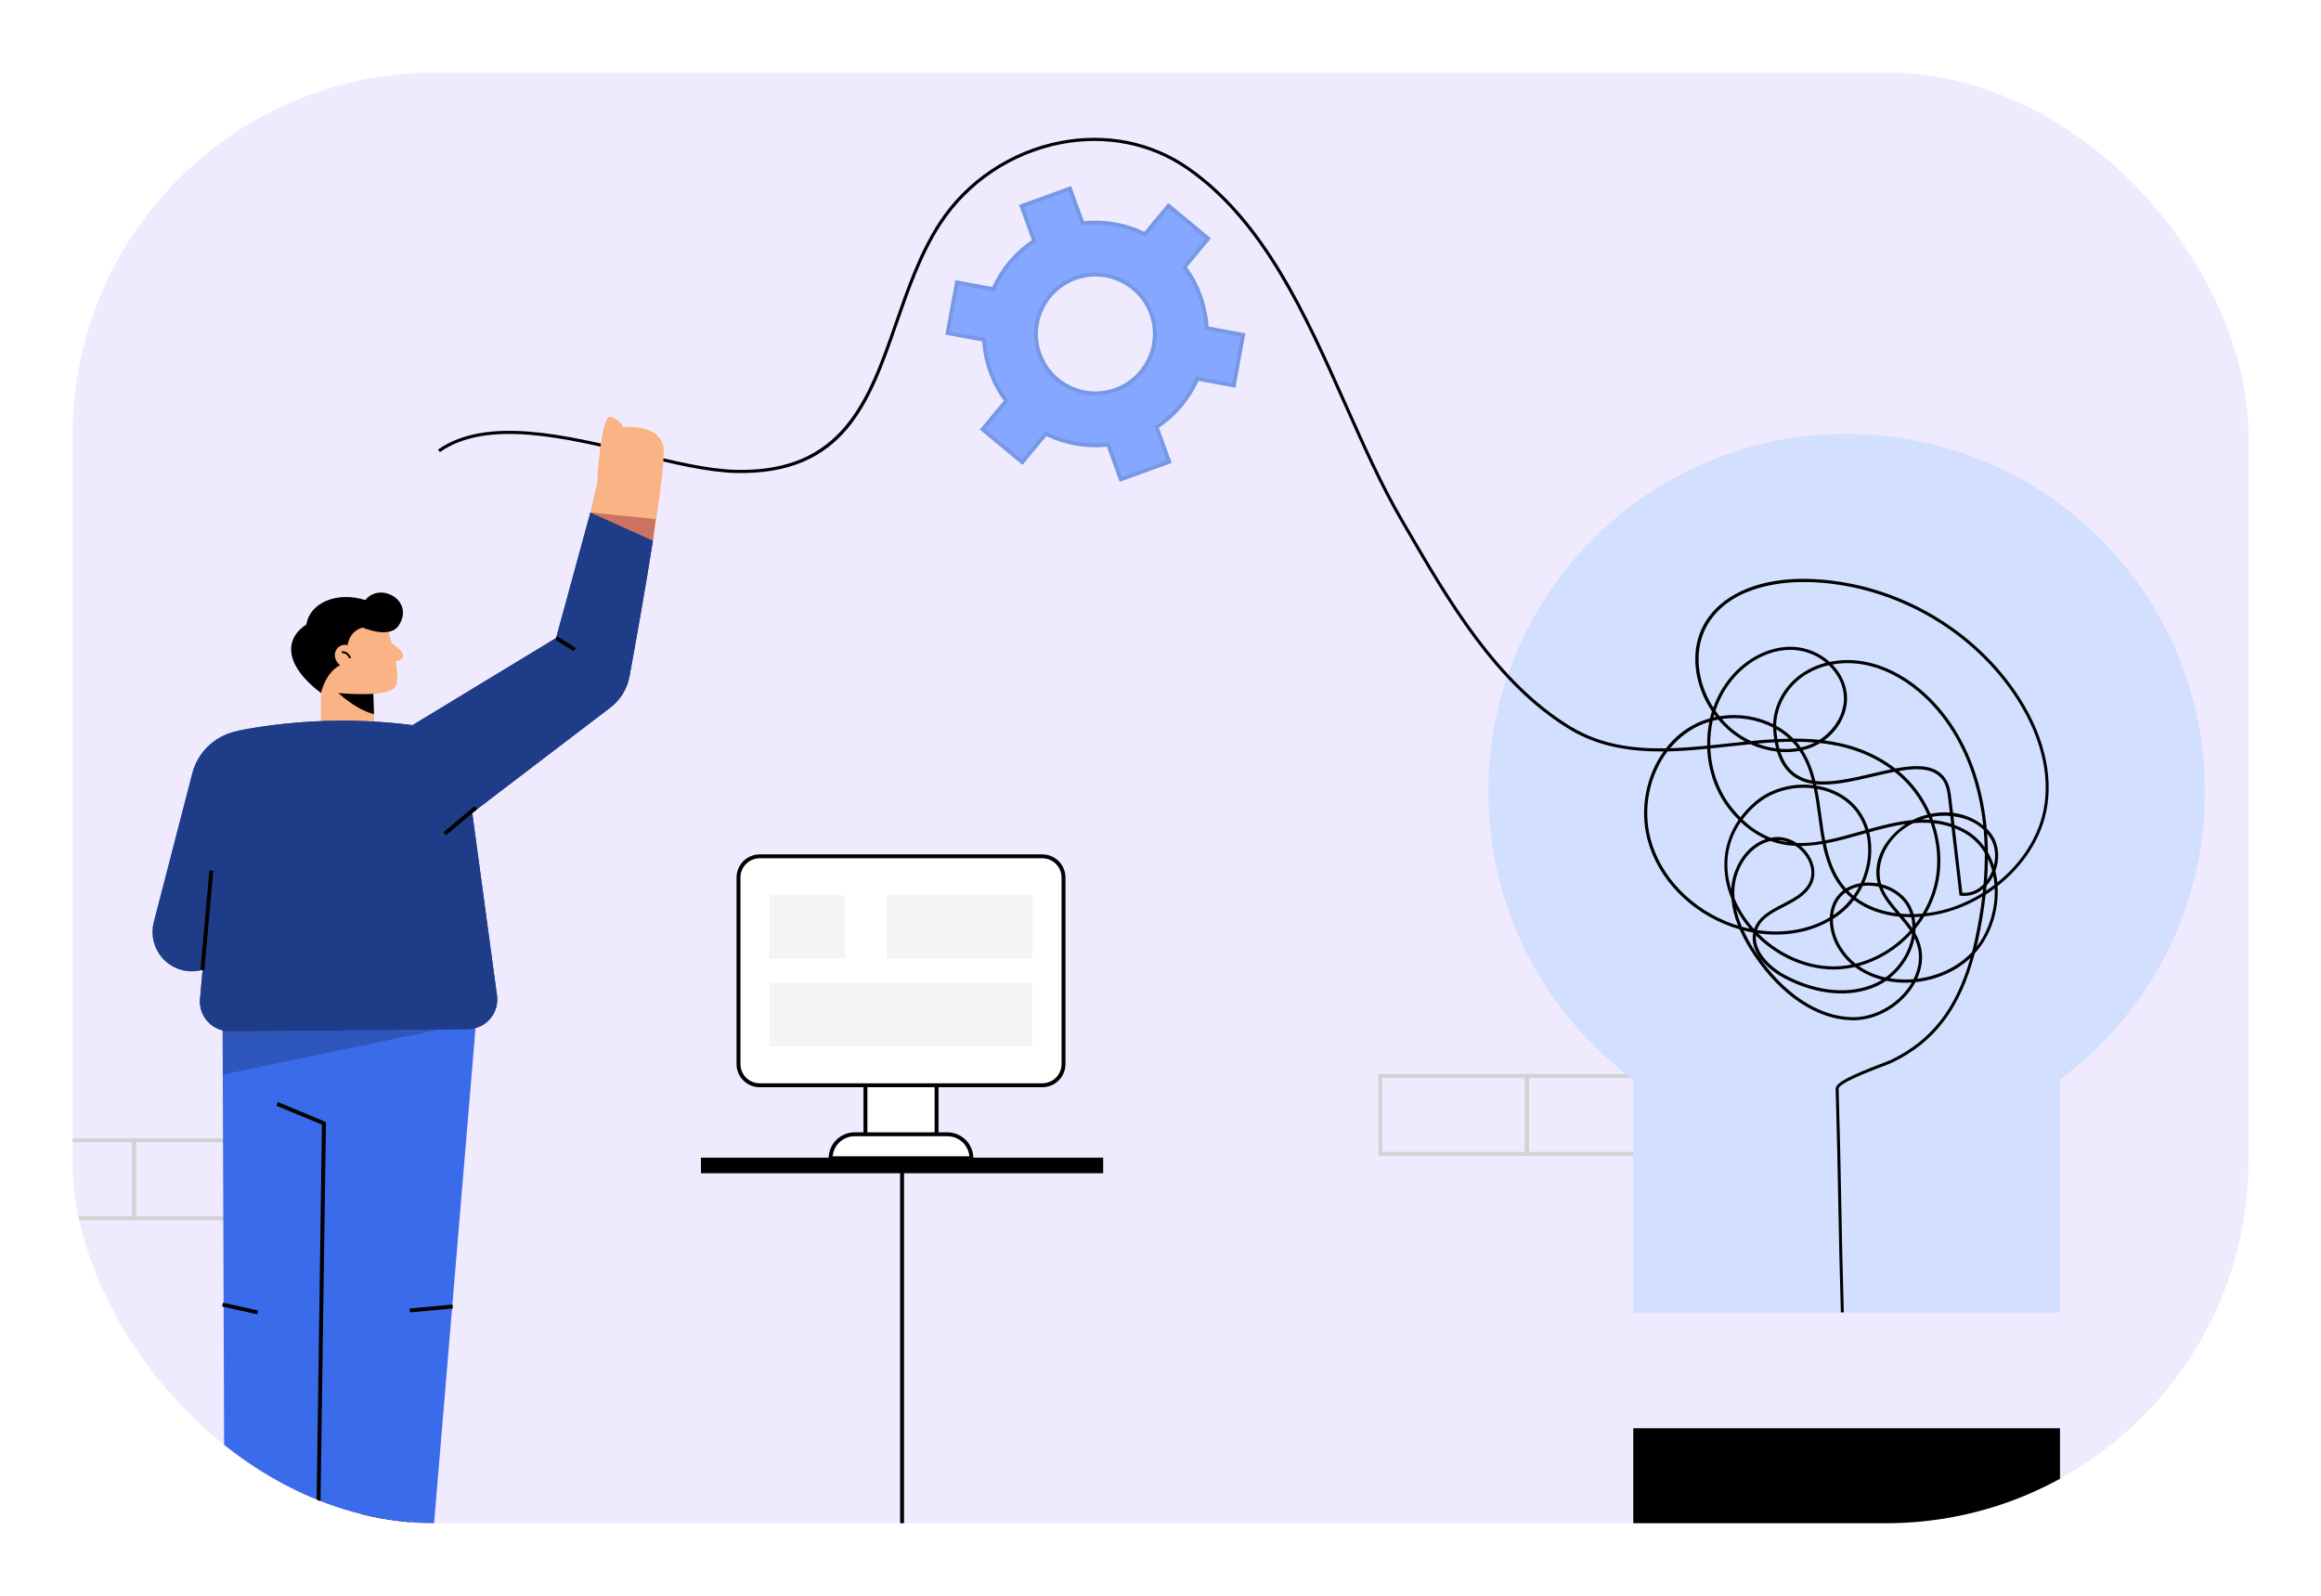 <svg width="320" height="220" viewBox="0 0 320 220" fill="none" xmlns="http://www.w3.org/2000/svg">
<g filter="url(#filter0_d_442_2811)">
<g clip-path="url(#clip0_442_2811)">
<rect x="10" y="7" width="300" height="200" rx="50" fill="#F0EAFF"/>
<g clip-path="url(#clip1_442_2811)">
<path d="M230.975 156.347H210.241V145.06H230.975V156.347ZM210.779 155.809H230.437V145.598H210.779V155.809Z" fill="#D2D2D2"/>
<path d="M210.774 156.347H190.039V145.06H210.774V156.347ZM190.577 155.809H210.236V145.598H190.577V155.809Z" fill="#D2D2D2"/>
<path d="M38.935 165.215H18.201V153.928H38.935V165.215ZM18.739 164.677H38.397V154.466H18.739V164.677Z" fill="#D2D2D2"/>
<path d="M18.735 165.215H-2V153.928H18.735V165.215ZM-1.462 164.677H18.197V154.466H-1.462V164.677Z" fill="#D2D2D2"/>
<path d="M304.001 106.17C304.001 78.91 281.884 56.813 254.6 56.813C227.317 56.813 205.199 78.91 205.199 106.17C205.199 122.417 213.058 136.829 225.184 145.823V177.979H284.017V145.823C296.142 136.829 304.001 122.417 304.001 106.17Z" fill="#D3DFFF"/>
<path d="M284.017 193.903H225.184V219.901H284.017V193.903Z" fill="black"/>
<path d="M253.803 177.942C253.626 172.164 253.534 167.258 253.443 162.518C253.353 157.778 253.261 152.896 253.086 147.128C253.057 146.241 255.238 145.236 259.253 143.694C259.957 143.425 260.512 143.211 260.77 143.086C266.266 140.429 269.692 136.055 271.664 129.076C269.667 130.936 266.949 132.109 264.091 132.402C263.928 132.703 263.748 132.994 263.553 133.275C261.67 136.001 258.454 137.717 255.349 137.659C250.529 137.561 245.615 134.314 241.867 128.75C241.082 127.604 240.401 126.39 239.835 125.122C239.492 125.024 239.15 124.916 238.807 124.795C233.04 122.78 228.573 118.163 227.146 112.765C226.025 108.523 226.948 103.957 229.359 100.599C224.839 100.636 220.408 99.991 216.372 97.543C206.166 91.35 199.561 79.985 193.735 69.956L193.048 68.773C190.248 63.964 187.861 58.596 185.332 52.918C179.803 40.49 174.086 27.64 163.641 20.378C158.651 16.91 152.478 15.675 146.249 16.884C139.495 18.202 133.495 22.224 129.786 27.917C127.087 32.06 125.403 36.919 123.773 41.606C120.025 52.403 116.493 62.597 101.363 62.206C97.509 62.105 92.743 60.953 87.698 59.733C78.069 57.403 67.156 54.761 60.646 59.33L60.398 58.978C67.068 54.295 78.081 56.962 87.799 59.311C92.822 60.52 97.566 61.673 101.374 61.772C116.176 62.162 119.664 52.106 123.367 41.461C125.005 36.743 126.698 31.866 129.419 27.678C133.185 21.888 139.293 17.799 146.16 16.458C152.5 15.221 158.794 16.486 163.88 20.023C174.424 27.354 180.165 40.259 185.718 52.74C188.242 58.413 190.624 63.77 193.412 68.559L194.101 69.744C199.901 79.727 206.474 91.042 216.588 97.177C220.633 99.632 225.099 100.25 229.68 100.165C230.526 99.074 231.551 98.134 232.711 97.384C233.651 96.784 234.676 96.326 235.752 96.027C235.83 95.698 235.919 95.373 236.021 95.05C235.166 93.791 234.53 92.398 234.138 90.928C233.308 87.766 233.756 84.708 235.398 82.315C237.907 78.658 242.987 76.646 249.266 76.806C260.551 77.087 271.52 83.043 277.892 92.353C281.658 97.849 283.164 103.682 282.142 108.775C281.347 112.738 278.876 116.446 275.405 119.163C275.619 122.545 274.445 126.063 272.262 128.45C270.285 135.988 266.748 140.66 260.936 143.468C260.667 143.602 260.098 143.817 259.385 144.09C257.615 144.77 253.468 146.359 253.492 147.109C253.668 152.887 253.761 157.772 253.851 162.505C253.941 167.237 254.034 172.144 254.209 177.923L253.803 177.942ZM240.385 125.271C240.913 126.4 241.532 127.485 242.235 128.515C245.904 133.962 250.692 137.139 255.369 137.235C258.298 137.298 261.435 135.606 263.209 133.036C263.343 132.843 263.467 132.648 263.58 132.45C262.768 132.504 261.953 132.485 261.144 132.391C260.772 132.348 260.406 132.29 260.049 132.218C259.62 132.513 259.165 132.77 258.69 132.985C255.095 134.597 250.498 134.204 246.079 131.903C243.466 130.545 241.208 128.112 241.715 125.588L241.703 125.576C241.263 125.489 240.824 125.389 240.385 125.275V125.271ZM242.094 125.967C241.888 128.168 244.001 130.33 246.277 131.514C250.58 133.751 255.038 134.142 258.515 132.582C258.844 132.434 259.162 132.265 259.469 132.075C258.12 131.744 256.852 131.146 255.739 130.316C255.345 130.408 254.948 130.482 254.546 130.54C250.13 131.167 245.42 129.321 242.094 125.971V125.967ZM260.519 131.86C260.738 131.897 260.961 131.929 261.191 131.954C262.064 132.055 262.945 132.067 263.821 131.992C264.696 130.245 264.813 128.421 264.138 126.752C264.083 126.617 264.024 126.483 263.959 126.349C263.869 126.812 263.741 127.266 263.574 127.707C262.954 129.344 261.899 130.781 260.524 131.864L260.519 131.86ZM264.061 125.626C264.242 125.936 264.4 126.258 264.535 126.591C265.226 128.3 265.144 130.157 264.321 131.94C267.181 131.589 269.872 130.327 271.769 128.368L271.891 128.234C272.038 127.671 272.175 127.089 272.304 126.487C272.742 124.46 273.073 122.503 273.297 120.615C272.183 121.285 271.009 121.851 269.79 122.304C268.347 122.835 266.842 123.183 265.312 123.34C264.944 123.933 264.538 124.5 264.095 125.039C264.096 125.244 264.085 125.436 264.067 125.63L264.061 125.626ZM256.277 130.179C257.388 130.942 258.638 131.477 259.957 131.754C261.417 130.7 262.536 129.241 263.175 127.558C263.399 126.968 263.55 126.352 263.624 125.725C263.611 125.701 263.596 125.678 263.581 125.654C261.624 127.821 259.094 129.391 256.283 130.183L256.277 130.179ZM242.398 125.672C245.626 128.92 250.198 130.721 254.479 130.114C254.756 130.075 255.03 130.027 255.302 129.97C254.557 129.334 253.921 128.58 253.419 127.739C252.72 126.598 252.327 125.296 252.276 123.958C249.476 125.577 245.978 126.175 242.403 125.676L242.398 125.672ZM252.702 123.7C252.705 125.049 253.08 126.37 253.786 127.519C254.323 128.417 255.019 129.209 255.84 129.858C258.74 129.117 261.352 127.526 263.34 125.29C262.875 124.623 262.371 123.985 261.83 123.378C259.579 123.151 257.403 122.437 255.618 121.094C255.101 121.765 254.506 122.373 253.846 122.904C253.482 123.193 253.102 123.46 252.708 123.704L252.702 123.7ZM273.763 120.341C273.526 122.441 273.182 124.528 272.733 126.593C272.666 126.901 272.597 127.204 272.526 127.504C274.216 125.311 275.131 122.362 275.017 119.484C274.611 119.784 274.195 120.07 273.769 120.343L273.763 120.341ZM242.251 125.219C245.896 125.771 249.472 125.157 252.281 123.459C252.313 122.733 252.489 122.02 252.799 121.363C253.11 120.718 253.571 120.157 254.144 119.727C254.019 119.586 253.899 119.441 253.782 119.292C252.424 117.56 251.731 115.502 251.286 113.353C250.292 113.529 249.286 113.623 248.276 113.634C248.691 113.98 249.053 114.384 249.352 114.834C250.271 116.214 250.409 117.79 249.721 119.045C248.935 120.48 247.413 121.264 245.94 122.024C244.327 122.853 242.804 123.636 242.253 125.193C242.262 125.204 242.261 125.212 242.257 125.22L242.251 125.219ZM239.138 120.843C239.189 120.965 239.242 121.086 239.297 121.207C239.942 122.622 240.8 123.93 241.843 125.086L241.855 125.049C242.464 123.334 244.141 122.472 245.755 121.641C247.17 120.912 248.633 120.163 249.355 118.838C249.975 117.708 249.847 116.335 249.005 115.076C248.62 114.499 248.126 114.004 247.549 113.619C246.378 113.572 245.221 113.345 244.118 112.947C241.173 113.598 239.277 116.709 239.125 119.561C239.102 119.988 239.109 120.417 239.143 120.844L239.138 120.843ZM240.156 124.77C240.515 124.868 240.873 124.958 241.232 125.039C240.513 124.194 239.886 123.276 239.361 122.299C239.55 123.146 239.818 123.974 240.161 124.771L240.156 124.77ZM262.434 123.417C262.858 123.905 263.256 124.414 263.627 124.943L263.666 124.898C263.666 124.41 263.611 123.923 263.502 123.448C263.155 123.444 262.794 123.44 262.439 123.418L262.434 123.417ZM229.904 100.595C227.425 103.871 226.452 108.431 227.569 112.66C228.96 117.923 233.323 122.42 238.956 124.394C239.18 124.473 239.404 124.546 239.629 124.615C239.145 123.443 238.838 122.206 238.717 120.945C237.125 117.095 237.507 113.212 239.695 110.03C239.343 109.68 238.995 109.299 238.648 108.887C236.616 106.46 235.516 103.367 235.375 100.228C233.554 100.411 231.725 100.556 229.909 100.597L229.904 100.595ZM263.942 123.437C264.009 123.747 264.054 124.061 264.076 124.378C264.321 124.059 264.553 123.73 264.773 123.393C264.502 123.422 264.225 123.437 263.947 123.444L263.942 123.437ZM254.443 120.05C253.907 120.441 253.476 120.957 253.187 121.553C252.945 122.064 252.792 122.612 252.735 123.174C253.023 122.982 253.302 122.771 253.571 122.561C254.206 122.048 254.778 121.461 255.275 120.814C254.983 120.576 254.705 120.321 254.443 120.05ZM262.041 122.963C262.49 123.003 262.938 123.024 263.386 123.025C263.308 122.77 263.212 122.521 263.1 122.279C262.469 120.911 261.14 119.86 259.542 119.385C260.068 120.676 261 121.759 261.981 122.894L262.041 122.963ZM259.366 118.89C261.213 119.359 262.77 120.535 263.492 122.097C263.63 122.396 263.745 122.705 263.835 123.022C264.244 123.012 264.651 122.989 265.056 122.952C265.781 121.752 266.324 120.451 266.67 119.093C267.379 116.271 267.167 113.24 266.196 110.464C265.389 110.406 264.58 110.413 263.775 110.486C260.075 112.351 258.569 116.094 259.33 118.763C259.346 118.803 259.36 118.84 259.372 118.888L259.366 118.89ZM266.665 110.51C267.606 113.314 267.803 116.361 267.089 119.199C266.761 120.494 266.257 121.738 265.592 122.897C266.976 122.73 268.337 122.402 269.645 121.92C270.942 121.437 272.188 120.826 273.362 120.094C273.383 119.909 273.401 119.726 273.419 119.542C272.998 119.906 272.505 120.178 271.972 120.34C271.439 120.502 270.878 120.551 270.326 120.482L270.16 120.46L269.057 111.038C268.282 110.775 267.479 110.598 266.665 110.51ZM255.874 120.742C257.473 121.951 259.404 122.623 261.42 122.892C260.469 121.786 259.529 120.632 259.039 119.252C258.585 119.154 258.121 119.102 257.656 119.098C257.377 119.094 257.099 119.109 256.823 119.144C256.551 119.7 256.233 120.233 255.874 120.738V120.742ZM254.814 119.809C255.043 120.046 255.284 120.27 255.537 120.481C255.819 120.085 256.074 119.671 256.3 119.241C255.778 119.349 255.276 119.539 254.814 119.805V119.809ZM270.549 120.078C271.625 120.169 272.652 119.754 273.477 118.908C273.601 117.435 273.657 116.002 273.645 114.608C272.919 113.378 271.866 112.374 270.603 111.707C270.249 111.52 269.885 111.354 269.512 111.207L270.549 120.078ZM273.894 119.089C273.872 119.323 273.851 119.558 273.826 119.793C274.223 119.531 274.608 119.257 274.983 118.972C274.957 118.675 274.923 118.381 274.875 118.088C274.858 117.974 274.838 117.861 274.816 117.749C274.714 117.95 274.601 118.145 274.479 118.334C274.305 118.601 274.11 118.853 273.894 119.088V119.089ZM240.003 110.327C238.12 113.062 237.655 116.286 238.694 119.616V119.531C238.85 116.701 240.639 113.619 243.463 112.679C242.183 112.098 241.012 111.303 240.001 110.326L240.003 110.327ZM251.723 113.283C252.158 115.377 252.83 117.372 254.132 119.034C254.256 119.19 254.384 119.343 254.514 119.489C255.134 119.113 255.823 118.863 256.541 118.755C257.564 116.558 257.851 114.071 257.301 111.86L256.675 112.038C255.032 112.499 253.375 112.969 251.722 113.278L251.723 113.283ZM257.599 118.671H257.661C258.075 118.674 258.488 118.713 258.896 118.788C258.032 115.563 260.027 112.384 262.749 110.604C261.069 110.838 259.386 111.276 257.711 111.743C258.266 113.971 258.011 116.465 257.038 118.693C257.219 118.674 257.401 118.666 257.598 118.666L257.599 118.671ZM275.111 117.082C275.186 117.388 275.245 117.702 275.302 118.022C275.337 118.233 275.364 118.444 275.386 118.658C278.661 116.022 280.987 112.477 281.744 108.699C282.743 103.719 281.258 98.003 277.561 92.603C271.266 83.406 260.429 77.521 249.28 77.243C246.368 77.173 239.223 77.544 235.777 82.565C234.208 84.849 233.781 87.786 234.579 90.824C234.927 92.139 235.478 93.392 236.212 94.538C236.633 93.343 237.218 92.213 237.951 91.179C240.274 87.911 243.868 85.997 247.311 86.179C249.146 86.29 250.89 87.02 252.255 88.251C253.782 87.938 255.355 87.915 256.892 88.183C259.623 88.65 262.367 90.001 264.827 92.087C268.483 95.191 271.207 99.577 272.702 104.771C273.308 106.881 273.713 109.044 273.913 111.23C274.247 111.56 274.541 111.927 274.789 112.325C275.61 113.663 275.708 115.452 275.109 117.076L275.111 117.082ZM274.078 115.42C274.068 116.374 274.027 117.347 273.956 118.338C274.012 118.261 274.067 118.181 274.121 118.099C274.335 117.768 274.515 117.417 274.659 117.051C274.514 116.491 274.32 115.945 274.078 115.42ZM274.078 114.487C274.415 115.069 274.689 115.685 274.897 116.324C275.23 114.995 275.079 113.615 274.42 112.546C274.284 112.325 274.133 112.113 273.968 111.913C274.029 112.757 274.066 113.615 274.078 114.487ZM269.46 110.725C269.92 110.896 270.37 111.098 270.804 111.327C271.927 111.918 272.895 112.766 273.629 113.801C273.605 112.994 273.561 112.196 273.494 111.405C272.386 110.347 270.891 109.747 269.325 109.544L269.46 110.725ZM247.718 113.216C248.89 113.248 250.062 113.158 251.215 112.947C251 111.824 250.845 110.682 250.692 109.551C250.518 108.267 250.341 106.964 250.076 105.697L249.835 105.668C247.05 105.358 244.204 106.188 242.226 107.883C241.493 108.505 240.832 109.206 240.253 109.973C241.361 111.062 242.676 111.92 244.119 112.497C244.294 112.462 244.472 112.434 244.657 112.415C245.686 112.31 246.777 112.611 247.718 113.216ZM245.105 112.826C245.599 112.962 246.101 113.062 246.609 113.126C246.13 112.936 245.62 112.834 245.105 112.826ZM250.532 105.763C250.781 106.992 250.951 108.249 251.12 109.487C251.271 110.612 251.426 111.75 251.64 112.864C253.254 112.558 254.892 112.091 256.556 111.618L257.185 111.44C256.92 110.548 256.501 109.709 255.946 108.961C254.697 107.285 252.793 106.167 250.532 105.763ZM250.436 105.31C252.88 105.713 254.944 106.898 256.292 108.704C256.877 109.494 257.318 110.381 257.596 111.324C259.614 110.76 261.654 110.239 263.687 110.057C263.978 109.907 264.277 109.772 264.583 109.654C264.962 109.515 265.348 109.397 265.74 109.301C264.759 107.034 263.24 105.04 261.314 103.492L261.203 103.406C260.253 103.588 259.259 103.823 258.245 104.059C255.529 104.699 252.752 105.352 250.391 105.121C250.408 105.181 250.423 105.246 250.436 105.31ZM269.265 109.062C270.79 109.238 272.235 109.839 273.434 110.798C273.226 108.797 272.843 106.819 272.289 104.886C270.818 99.78 268.142 95.46 264.549 92.411C262.149 90.374 259.477 89.052 256.82 88.602C255.436 88.361 254.019 88.364 252.635 88.611C253.859 89.865 254.631 91.484 254.653 93.191C254.687 95.449 253.458 97.661 251.508 99.074C254.958 99.518 258.274 100.629 261.308 102.945C264.342 102.382 266.957 102.368 268.283 104.445C268.821 105.278 268.934 106.287 269.037 107.178L269.265 109.062ZM266.509 110.053C267.358 110.134 268.196 110.306 269.008 110.568L268.883 109.493C268.034 109.425 267.18 109.467 266.342 109.618C266.396 109.766 266.451 109.909 266.505 110.053H266.509ZM265.164 109.989C265.457 109.989 265.75 109.998 266.041 110.016C266.002 109.913 265.962 109.811 265.92 109.709C265.589 109.785 265.263 109.878 264.942 109.99L265.164 109.989ZM235.812 100.187C235.947 103.24 237.012 106.252 238.99 108.611C239.312 108.996 239.635 109.351 239.96 109.678C240.541 108.899 241.208 108.186 241.947 107.554C244.013 105.782 246.977 104.914 249.882 105.238L249.98 105.248L249.936 105.063C248.968 104.937 248.045 104.578 247.246 104.016C246.208 103.262 245.462 102.142 244.994 100.622C243.728 100.472 242.494 100.128 241.333 99.604C240.293 99.704 239.254 99.819 238.219 99.931C237.422 100.016 236.614 100.105 235.804 100.187H235.812ZM261.768 103.3C263.682 104.89 265.19 106.912 266.167 109.199C267.041 109.013 267.937 108.951 268.828 109.017L268.618 107.226C268.52 106.382 268.408 105.424 267.928 104.673C266.781 102.892 264.482 102.834 261.763 103.3H261.768ZM250.292 104.672C252.612 104.941 255.415 104.281 258.155 103.637C259.034 103.429 259.903 103.225 260.746 103.054C257.723 100.845 254.408 99.821 250.958 99.444C250.537 99.699 250.094 99.916 249.633 100.091C249.279 100.225 248.916 100.337 248.548 100.426C249.379 101.725 249.91 103.168 250.287 104.672H250.292ZM245.471 100.662C245.914 102.006 246.59 102.996 247.511 103.665C248.202 104.153 248.996 104.474 249.831 104.606C249.453 103.151 248.921 101.762 248.096 100.523C247.229 100.682 246.345 100.729 245.466 100.662H245.471ZM245.337 100.22C246.166 100.296 247.001 100.267 247.823 100.133C247.596 99.827 247.351 99.536 247.088 99.261C246.435 99.261 245.783 99.284 245.127 99.316C245.183 99.626 245.253 99.934 245.333 100.22H245.337ZM242.268 99.515C243.11 99.832 243.986 100.052 244.878 100.171C244.808 99.902 244.743 99.633 244.692 99.339C243.881 99.383 243.073 99.444 242.264 99.515H242.268ZM235.67 96.507C234.715 96.796 233.805 97.214 232.965 97.749C231.946 98.408 231.034 99.221 230.263 100.157C231.958 100.108 233.666 99.968 235.374 99.8C235.35 98.695 235.448 97.59 235.666 96.507H235.67ZM247.67 99.261C247.89 99.511 248.097 99.772 248.29 100.043C248.694 99.954 249.092 99.835 249.479 99.688C249.724 99.596 249.964 99.49 250.198 99.371C249.358 99.301 248.515 99.268 247.666 99.261H247.67ZM236.135 96.376C235.892 97.486 235.778 98.621 235.796 99.757C236.594 99.675 237.39 99.588 238.185 99.502C238.979 99.416 239.798 99.326 240.605 99.242C239.189 98.477 237.934 97.446 236.908 96.206C236.646 96.254 236.387 96.311 236.131 96.376H236.135ZM237.403 96.125C238.429 97.319 239.681 98.298 241.088 99.006C241.197 99.059 241.306 99.112 241.416 99.162C242.484 99.059 243.555 98.971 244.62 98.91C244.561 98.53 244.513 98.13 244.485 97.712C244.474 97.578 244.466 97.443 244.464 97.309C242.288 96.194 239.82 95.78 237.399 96.125H237.403ZM247.383 98.828C248.542 98.825 249.699 98.881 250.852 98.996C252.903 97.682 254.264 95.428 254.229 93.196C254.202 91.511 253.396 89.913 252.135 88.713C250.848 89.001 249.63 89.536 248.548 90.29C246.294 91.885 244.902 94.482 244.885 97.047C245.759 97.524 246.561 98.124 247.265 98.828H247.383ZM244.898 97.545C244.898 97.588 244.898 97.633 244.908 97.68C244.943 98.104 244.99 98.507 245.051 98.889C245.589 98.863 246.123 98.845 246.653 98.835C246.115 98.343 245.525 97.91 244.894 97.545H244.898ZM239.059 95.584C240.93 95.579 242.778 96.004 244.46 96.825C244.552 94.197 245.997 91.567 248.299 89.939C249.342 89.21 250.509 88.677 251.744 88.367C250.486 87.319 248.925 86.701 247.291 86.604C243.985 86.421 240.543 88.274 238.304 91.422C237.532 92.513 236.929 93.714 236.514 94.984C236.693 95.245 236.883 95.498 237.082 95.742C237.734 95.637 238.394 95.584 239.055 95.584H239.059ZM236.355 95.5C236.316 95.635 236.28 95.769 236.245 95.903C236.365 95.875 236.485 95.848 236.604 95.824C236.516 95.722 236.433 95.612 236.351 95.5H236.355Z" fill="black"/>
<path d="M30.946 208.441L29.607 219.919H43.678L46.431 206.065L30.946 208.441Z" fill="black"/>
<path d="M48.161 136.422L47.853 141.576L43.974 206.441L43.857 208.441H30.945L30.714 145.161L30.676 135.078L44.869 136.169L48.161 136.422Z" fill="#3A6BEA"/>
<path d="M30.739 176.596L30.622 177.121L35.464 178.196L35.581 177.672L30.739 176.596Z" fill="black"/>
<path d="M43.858 208.441L43.677 219.996H68.065L59.278 212.83L59.727 208.441L52.106 204.59L43.858 208.441Z" fill="black"/>
<path d="M65.913 134.541L59.727 208.441H43.857V208.301L43.884 206.457L44.781 142.221L44.869 136.169L44.933 131.585L61.017 133.853L65.913 134.541Z" fill="#3A6BEA"/>
<path d="M44.127 208.445L43.589 208.437L44.392 152.046L38.105 149.43L38.312 148.932L44.935 151.691L44.127 208.445Z" fill="black"/>
<path d="M62.39 176.856L56.473 177.395L56.522 177.93L62.439 177.391L62.39 176.856Z" fill="black"/>
<path opacity="0.2" d="M65.015 137.986L47.853 141.576L44.781 142.221L30.714 145.161L30.676 135.078L44.869 136.169L44.933 131.585L61.017 133.853L65.015 137.986Z" fill="black"/>
<path d="M51.381 90.064L51.392 90.445L51.563 95.468L51.655 98.163L44.241 98.738L44.249 92.532L43.43 90.058L45.746 87.98L51.381 90.064Z" fill="#F9B384"/>
<path d="M51.393 90.445L51.564 95.468C50.037 95.047 48.407 94.115 46.642 92.543L49.928 89.938L51.393 90.445Z" fill="black"/>
<path d="M53.124 82.733C53.124 82.733 55.787 90.552 54.353 91.87C52.919 93.188 46.642 92.541 46.642 92.541L44.507 88.809L45.891 82.698L53.124 82.733Z" fill="#F9B384"/>
<path d="M47.825 86.695C47.926 85.176 48.45 83.968 50 83.512C50 83.512 53.694 85.151 54.965 83.243C57.227 79.855 52.464 77.131 50.361 79.728C46.449 78.471 42.684 80.132 42.246 83.088C38.825 85.329 39.624 89.079 44.249 92.535C44.849 90.322 45.997 88.877 47.668 88.36L47.825 86.695Z" fill="black"/>
<path d="M53.662 85.503C53.662 85.503 56.056 86.803 55.507 87.707C55.103 88.379 53.241 88.29 53.241 88.29L53.662 85.503Z" fill="#F9B384"/>
<path d="M48.835 86.53C49.373 87.218 49.285 88.177 48.647 88.68C48.008 89.182 47.054 89.024 46.519 88.337C45.984 87.65 46.068 86.69 46.709 86.187C47.349 85.685 48.3 85.843 48.835 86.53Z" fill="#F9B384"/>
<path d="M48.178 87.794C47.792 87.069 47.406 87.028 47.146 87.059L47.114 86.791C47.642 86.725 48.067 87.012 48.414 87.668L48.178 87.794Z" fill="black"/>
<path d="M63.627 98.128C53.689 95.952 43.415 95.779 33.409 97.619C32.663 97.755 31.983 98.132 31.472 98.693C30.962 99.253 30.65 99.965 30.585 100.72L27.578 134.724C27.528 135.29 27.597 135.86 27.781 136.398C27.965 136.936 28.259 137.43 28.645 137.848C29.032 138.265 29.501 138.597 30.023 138.823C30.546 139.049 31.109 139.163 31.678 139.158L64.512 138.878C65.091 138.873 65.663 138.745 66.189 138.502C66.715 138.259 67.183 137.907 67.562 137.47C67.941 137.033 68.223 136.519 68.388 135.965C68.553 135.41 68.599 134.827 68.521 134.253L63.627 98.128Z" fill="#1F3C88"/>
<path d="M33.409 97.619L32.428 97.846C31.008 98.174 29.706 98.885 28.663 99.901C27.619 100.917 26.875 102.2 26.51 103.609L21.201 124.132C21.009 124.87 20.976 125.641 21.103 126.393C21.23 127.146 21.515 127.863 21.939 128.497C22.625 129.525 23.641 130.288 24.82 130.66C25.999 131.032 27.27 130.991 28.422 130.544L31.621 129.301L33.409 97.619Z" fill="#599BFF"/>
<path d="M91.444 58.448C90.671 55.358 85.908 55.876 85.908 55.876C85.908 55.876 85.651 54.976 84.235 54.462C82.819 53.947 82.312 63.7 82.312 63.7L81.394 67.66L90.022 71.557C91.017 65.23 91.746 59.66 91.444 58.448Z" fill="#F9B384"/>
<path d="M81.393 67.66L76.673 84.955L55.424 97.854L61.318 111.952L84.142 94.556C85.528 93.501 86.471 91.968 86.786 90.256C87.522 86.264 88.93 78.463 90.014 71.555L81.393 67.66Z" fill="#1F3C88"/>
<path d="M81.392 67.66L90.39 68.563L90.02 71.552L81.392 67.66Z" fill="#CC7260"/>
<path d="M81.393 67.66L76.673 84.955L56.871 96.976C49.064 95.98 41.15 96.197 33.409 97.619L32.428 97.846C31.008 98.175 29.706 98.885 28.663 99.901C27.619 100.917 26.875 102.2 26.51 103.609L21.201 124.132C21.009 124.87 20.976 125.641 21.103 126.393C21.23 127.146 21.515 127.862 21.939 128.497C22.576 129.451 23.499 130.179 24.576 130.576C25.653 130.972 26.828 131.018 27.933 130.706L27.578 134.724C27.528 135.29 27.597 135.86 27.781 136.398C27.965 136.936 28.259 137.43 28.646 137.848C29.032 138.265 29.501 138.597 30.023 138.823C30.546 139.049 31.109 139.163 31.678 139.158L64.512 138.878C65.091 138.873 65.663 138.745 66.189 138.502C66.715 138.259 67.183 137.908 67.562 137.47C67.941 137.033 68.223 136.52 68.388 135.965C68.554 135.41 68.599 134.827 68.521 134.253L65.109 109.062L84.145 94.55C85.53 93.495 86.473 91.962 86.789 90.251C87.525 86.259 88.933 78.458 90.016 71.55L81.393 67.66Z" fill="#1F3C88"/>
<path d="M28.873 117.006L27.639 130.689L28.175 130.737L29.409 117.054L28.873 117.006Z" fill="black"/>
<path d="M65.46 108.126L61.135 111.743L61.48 112.155L65.806 108.538L65.46 108.126Z" fill="black"/>
<path d="M76.834 84.726L76.547 85.181L79.102 86.793L79.389 86.339L76.834 84.726Z" fill="black"/>
<path d="M166.369 42.241C166.289 40.727 165.984 39.233 165.465 37.807C164.948 36.382 164.223 35.04 163.313 33.826L166.577 29.897L161.108 25.368L157.847 29.294C155.189 27.974 152.205 27.453 149.257 27.793L147.509 22.999L140.833 25.418L142.581 30.212C140.1 31.84 138.145 34.151 136.953 36.867L131.931 35.945L130.646 42.922L135.672 43.846C135.753 45.36 136.057 46.854 136.576 48.279C137.093 49.705 137.818 51.046 138.728 52.259L135.464 56.188L140.928 60.719L144.189 56.793C146.848 58.112 149.832 58.634 152.78 58.294L154.522 63.088L161.198 60.669L159.456 55.875C161.937 54.246 163.892 51.934 165.085 49.219L170.106 50.141L171.391 43.163L166.369 42.241ZM153.819 50.742C151.775 51.482 149.521 51.38 147.552 50.461C145.583 49.541 144.06 47.879 143.317 45.838C142.577 43.797 142.679 41.545 143.599 39.578C144.519 37.611 146.183 36.09 148.225 35.347C150.269 34.608 152.523 34.709 154.492 35.629C156.461 36.548 157.984 38.211 158.727 40.251C159.467 42.293 159.365 44.544 158.445 46.511C157.525 48.478 155.861 50 153.819 50.742Z" fill="#86A7FF"/>
<path d="M154.365 63.434L152.604 58.586C149.744 58.88 146.858 58.375 144.266 57.13L140.969 61.1L135.089 56.227L138.39 52.254C137.523 51.064 136.828 49.758 136.326 48.375C135.823 46.991 135.518 45.544 135.42 44.075L130.336 43.135L131.717 35.628L136.797 36.56C137.985 33.944 139.876 31.708 142.258 30.1L140.498 25.252L147.679 22.648L149.44 27.496C152.301 27.203 155.186 27.708 157.778 28.953L161.076 24.982L166.954 29.857L163.654 33.83C164.521 35.02 165.215 36.325 165.717 37.709C166.221 39.092 166.526 40.54 166.625 42.009L171.707 42.949L170.327 50.449L165.248 49.517C164.059 52.133 162.168 54.368 159.786 55.977L161.546 60.825L154.365 63.434ZM152.965 58.005L154.688 62.746L160.858 60.509L159.135 55.767L159.313 55.651C161.751 54.053 163.672 51.781 164.841 49.112L164.927 48.918L169.895 49.83L171.082 43.38L166.106 42.468L166.095 42.256C166.016 40.768 165.717 39.301 165.207 37.901C164.699 36.5 163.986 35.182 163.092 33.99L162.965 33.821L166.193 29.936L161.143 25.747L157.915 29.63L157.726 29.536C155.115 28.236 152.183 27.722 149.285 28.058L149.074 28.082L147.351 23.34L141.181 25.577L142.904 30.319L142.725 30.436C140.286 32.034 138.365 34.306 137.196 36.975L137.111 37.17L132.143 36.257L130.957 42.706L135.933 43.618L135.944 43.831C136.023 45.318 136.322 46.785 136.832 48.185C137.34 49.586 138.053 50.904 138.947 52.097L139.074 52.266L135.846 56.15L140.896 60.34L144.124 56.457L144.313 56.551C146.924 57.849 149.856 58.363 152.754 58.029L152.965 58.005ZM151.031 51.503C149.291 51.502 147.594 50.968 146.169 49.971C144.743 48.974 143.659 47.564 143.064 45.931C142.3 43.822 142.404 41.496 143.355 39.465C144.306 37.433 146.024 35.861 148.134 35.094C149.178 34.712 150.288 34.541 151.399 34.591C152.511 34.64 153.601 34.91 154.607 35.383C155.616 35.851 156.522 36.514 157.272 37.334C158.023 38.153 158.603 39.114 158.979 40.16C159.743 42.268 159.638 44.593 158.688 46.625C157.738 48.656 156.019 50.228 153.91 50.995C152.988 51.331 152.013 51.503 151.031 51.503ZM151.031 35.12C150.107 35.121 149.189 35.283 148.321 35.599C146.346 36.318 144.737 37.79 143.846 39.692C142.956 41.594 142.858 43.772 143.574 45.747C144.292 47.72 145.766 49.328 147.67 50.217C149.574 51.106 151.754 51.204 153.73 50.49C155.705 49.772 157.315 48.3 158.205 46.398C159.096 44.495 159.194 42.317 158.479 40.343C158.126 39.364 157.582 38.464 156.879 37.697C156.176 36.929 155.328 36.308 154.384 35.87C153.332 35.376 152.184 35.12 151.021 35.12H151.031Z" fill="#7698E5"/>
<path d="M124.639 156.603H124.101V216.094H124.639V156.603Z" fill="black"/>
<path d="M152.096 156.603H96.643V158.753H152.096V156.603Z" fill="black"/>
<path d="M129.126 139.867H119.317V156.681H129.126V139.867Z" fill="white"/>
<path d="M129.396 156.949H119.048V139.598H129.396V156.949ZM119.586 156.411H128.858V140.136H119.586V156.411Z" fill="black"/>
<path d="M143.704 115.058H104.739C103.125 115.058 101.816 116.365 101.816 117.978V143.703C101.816 145.316 103.125 146.623 104.739 146.623H143.704C145.318 146.623 146.626 145.316 146.626 143.703V117.978C146.626 116.365 145.318 115.058 143.704 115.058Z" fill="white"/>
<path d="M143.705 146.891H104.74C103.893 146.89 103.081 146.553 102.483 145.954C101.884 145.356 101.548 144.544 101.549 143.698V117.978C101.55 117.132 101.886 116.322 102.484 115.724C103.083 115.126 103.894 114.79 104.74 114.789H143.705C144.552 114.79 145.363 115.127 145.961 115.724C146.559 116.322 146.896 117.132 146.897 117.978V143.698C146.897 144.544 146.561 145.356 145.963 145.954C145.364 146.553 144.552 146.89 143.705 146.891ZM104.74 115.327C104.037 115.327 103.362 115.607 102.865 116.104C102.367 116.601 102.087 117.275 102.087 117.978V143.698C102.087 144.4 102.367 145.074 102.865 145.571C103.362 146.068 104.037 146.348 104.74 146.349H143.705C144.409 146.348 145.083 146.068 145.581 145.571C146.078 145.074 146.358 144.4 146.359 143.698V117.978C146.358 117.275 146.078 116.601 145.581 116.104C145.083 115.607 144.409 115.327 143.705 115.327H104.74Z" fill="black"/>
<path d="M133.928 156.681H114.518C114.518 155.806 114.866 154.966 115.485 154.347C116.104 153.728 116.944 153.38 117.821 153.38H130.624C131.5 153.38 132.341 153.728 132.96 154.347C133.58 154.966 133.928 155.806 133.928 156.681Z" fill="white"/>
<path d="M134.197 156.949H114.249V156.68C114.25 155.734 114.626 154.827 115.296 154.158C115.966 153.488 116.874 153.112 117.821 153.111H130.624C131.571 153.112 132.479 153.488 133.149 154.157C133.819 154.826 134.196 155.734 134.197 156.68V156.949ZM114.797 156.411H133.647C133.579 155.657 133.231 154.955 132.672 154.444C132.112 153.933 131.382 153.649 130.624 153.649H117.821C117.063 153.649 116.332 153.933 115.773 154.444C115.214 154.955 114.866 155.657 114.797 156.411Z" fill="black"/>
<path d="M116.456 120.427H106.1V129.161H116.456V120.427Z" fill="#F4F4F4"/>
<path d="M142.344 120.427H122.238V129.161H142.344V120.427Z" fill="#F4F4F4"/>
<path d="M142.324 132.52H106.1V141.254H142.324V132.52Z" fill="#F4F4F4"/>
</g>
</g>
</g>
<defs>
<filter id="filter0_d_442_2811" x="0" y="0" width="320" height="220" filterUnits="userSpaceOnUse" color-interpolation-filters="sRGB">
<feFlood flood-opacity="0" result="BackgroundImageFix"/>
<feColorMatrix in="SourceAlpha" type="matrix" values="0 0 0 0 0 0 0 0 0 0 0 0 0 0 0 0 0 0 127 0" result="hardAlpha"/>
<feOffset dy="3"/>
<feGaussianBlur stdDeviation="5"/>
<feComposite in2="hardAlpha" operator="out"/>
<feColorMatrix type="matrix" values="0 0 0 0 0 0 0 0 0 0 0 0 0 0 0 0 0 0 0.05 0"/>
<feBlend mode="normal" in2="BackgroundImageFix" result="effect1_dropShadow_442_2811"/>
<feBlend mode="normal" in="SourceGraphic" in2="effect1_dropShadow_442_2811" result="shape"/>
</filter>
<clipPath id="clip0_442_2811">
<rect x="10" y="7" width="300" height="200" rx="50" fill="white"/>
</clipPath>
<clipPath id="clip1_442_2811">
<rect width="306" height="204" fill="white" transform="translate(-2 16)"/>
</clipPath>
</defs>
</svg>
